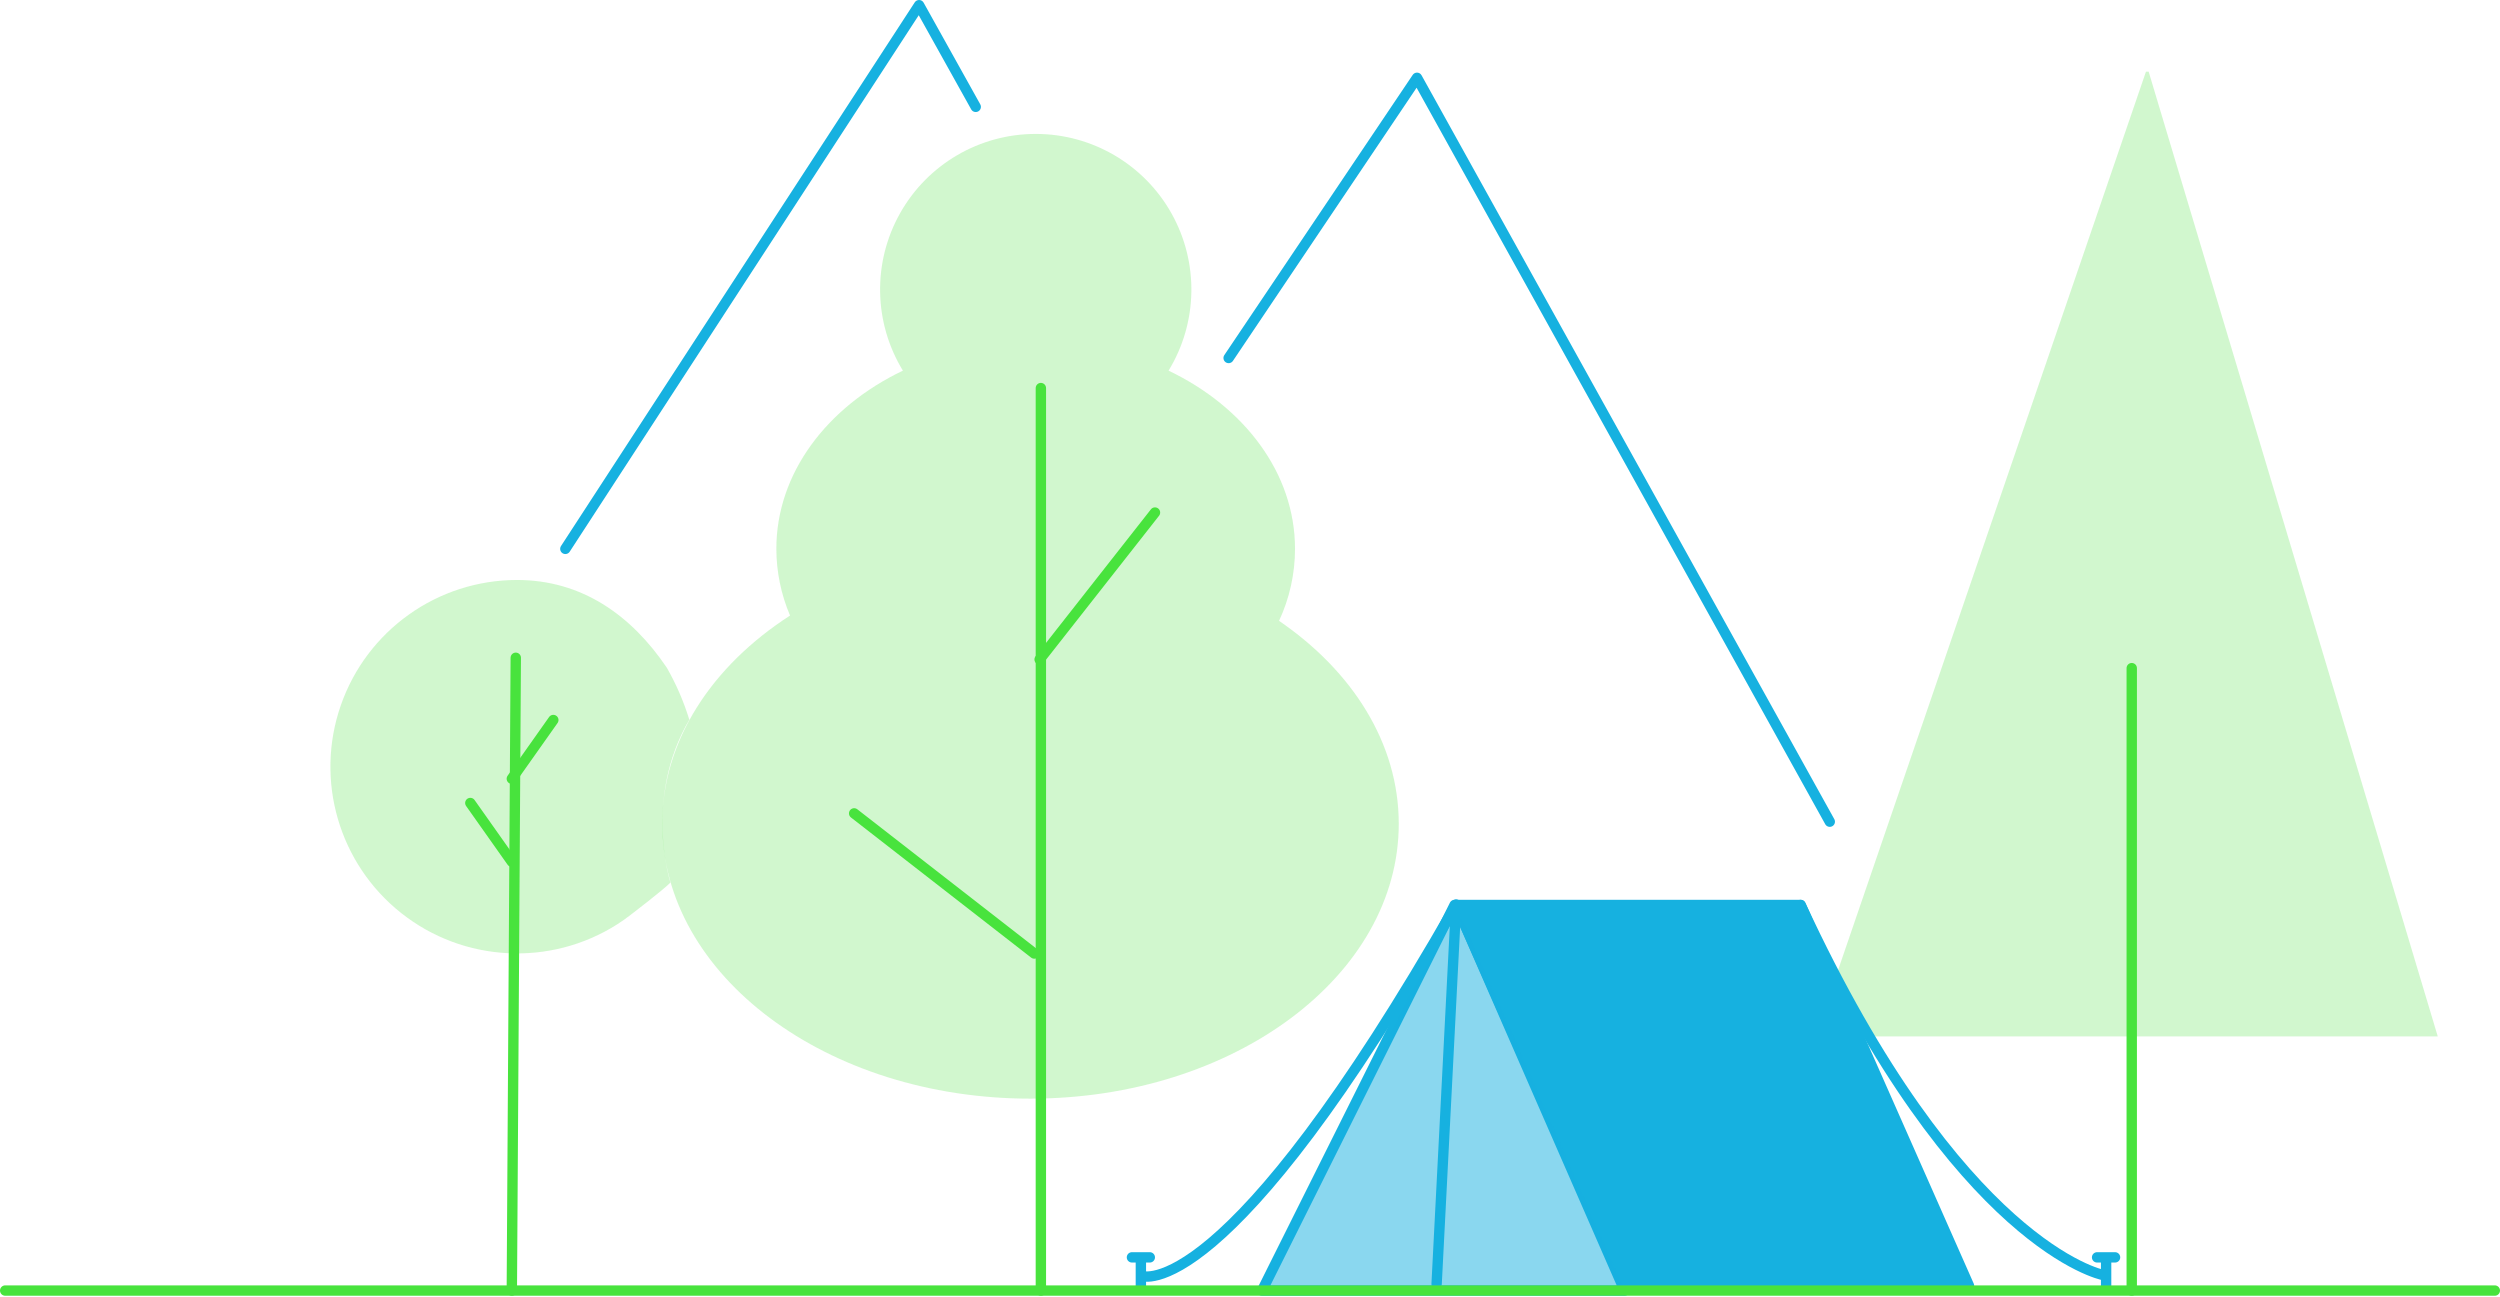 <?xml version="1.0" encoding="UTF-8"?>
<svg width="241px" height="125px" viewBox="0 0 241 125" version="1.1" xmlns="http://www.w3.org/2000/svg" xmlns:xlink="http://www.w3.org/1999/xlink">
    <!-- Generator: Sketch 60 (88103) - https://sketch.com -->
    <title>Create_a_space</title>
    <desc>Created with Sketch.</desc>
    <g id="Create_a_space" stroke="none" stroke-width="1" fill="none" fill-rule="evenodd">
        <g id="Create-a-space-1.0" transform="translate(-796, -404)">
            <g id="App" transform="translate(162, 103)">
                <g id="content" transform="translate(550, 76)">
                    <g id="Create-a-space" transform="translate(84, 225)">
                        <polygon id="Path" fill="#48E33D" opacity="0.25" points="206.87 6.91 207.13 6.91 235 99.91 175 99.91"></polygon>
                        <polygon id="Path" stroke="#16B1E0" stroke-linecap="round" stroke-linejoin="round" points="140.22 87.24 140.37 87.24 156.61 124.41 121.66 124.41"></polygon>
                        <polygon id="Path" stroke="#16B1E0" stroke-linecap="round" stroke-linejoin="round" points="140.37 87.24 173.58 87.24 189.81 123.94 156.61 123.94"></polygon>
                        <polygon id="Path" fill="#16B1E0" opacity="0.5" points="140.22 87.24 140.37 87.24 156.61 124.44 121.65 124.44"></polygon>
                        <polygon id="Path" fill="#16B1E0" points="140.37 87.24 173.58 87.24 189.81 123.94 156.61 123.94"></polygon>
                        <path d="M202.7,122.9 C202.7,122.9 188.84,120.15 173.58,87.24" id="Path" stroke="#16B1E0" stroke-linecap="round" stroke-linejoin="round"></path>
                        <path d="M110.05,123 C110.05,123 118.11,126.23 140.37,87.2 L138.49,123.77" id="Path" stroke="#16B1E0" stroke-linecap="round" stroke-linejoin="round"></path>
                        <line x1="109.98" y1="121.42" x2="109.98" y2="124.06" id="Path" stroke="#16B1E0" stroke-linecap="round" stroke-linejoin="round"></line>
                        <line x1="109.12" y1="121.21" x2="110.84" y2="121.21" id="Path" stroke="#16B1E0" stroke-linecap="round" stroke-linejoin="round"></line>
                        <line x1="203.03" y1="121.42" x2="203.03" y2="124.06" id="Path" stroke="#16B1E0" stroke-linecap="round" stroke-linejoin="round"></line>
                        <line x1="202.16" y1="121.21" x2="203.89" y2="121.21" id="Path" stroke="#16B1E0" stroke-linecap="round" stroke-linejoin="round"></line>
                        <polyline id="Path" stroke="#16B1E0" stroke-linecap="round" stroke-linejoin="round" points="54.5 52.91 88.6 0.5 94.06 10.3"></polyline>
                        <polyline id="Path" stroke="#16B1E0" stroke-linecap="round" stroke-linejoin="round" points="118.44 34.51 136.6 7.5 176.39 79.21"></polyline>
                        <line x1="205.5" y1="64.41" x2="205.5" y2="124.41" id="Path" stroke="#48E33D" stroke-linecap="round" stroke-linejoin="round"></line>
                        <line x1="0.5" y1="124.41" x2="240.5" y2="124.41" id="Path" stroke="#48E33D" stroke-linecap="round" stroke-linejoin="round"></line>
                        <path d="M99.84,12.91 C105.267,12.906 110.273,15.835 112.93,20.568 C115.586,25.3 115.479,31.099 112.65,35.73 C119.95,39.22 124.84,45.61 124.84,52.91 C124.839,55.308 124.313,57.677 123.3,59.85 C130.39,64.7 134.84,71.67 134.84,79.41 C134.84,94.05 118.95,105.91 99.34,105.91 C79.73,105.91 63.84,94.05 63.84,79.41 C63.84,71.41 68.62,64.2 76.16,59.34 C75.294,57.307 74.845,55.12 74.84,52.91 C74.84,45.61 79.73,39.22 87.04,35.73 C84.212,31.1 84.104,25.304 86.758,20.572 C89.412,15.84 94.415,12.91 99.84,12.91 L99.84,12.91 Z" id="Path" fill="#48E33D" opacity="0.25"></path>
                        <line x1="100.34" y1="37.41" x2="100.34" y2="124.41" id="Path" stroke="#48E33D" stroke-linecap="round" stroke-linejoin="round"></line>
                        <line x1="111.34" y1="49.41" x2="100.22" y2="63.57" id="Path" stroke="#48E33D" stroke-linecap="round" stroke-linejoin="round"></line>
                        <line x1="82.34" y1="78.41" x2="99.71" y2="91.92" id="Path" stroke="#48E33D" stroke-linecap="round" stroke-linejoin="round"></line>
                        <line x1="53.34" y1="69.41" x2="49.34" y2="75.07" id="Path" stroke="#48E33D" stroke-linecap="round" stroke-linejoin="round"></line>
                        <path d="M64.27,64.35 C60.84,59.28 56.06,55.91 49.84,55.91 C42.18,55.915 35.363,60.768 32.85,68.003 C30.336,75.238 32.677,83.272 38.683,88.025 C44.69,92.778 53.046,93.21 59.51,89.1 C59.97,88.8 60.42,88.49 60.85,88.15 C60.85,88.15 63.91,85.81 64.63,85.08 C64.63,85.08 62.01,76.96 66.45,69.38 C65.913,67.627 65.182,65.94 64.27,64.35 Z" id="Path" fill="#48E33D" fill-rule="nonzero" opacity="0.25"></path>
                        <line x1="45.34" y1="77.41" x2="49.34" y2="83.07" id="Path" stroke="#48E33D" stroke-linecap="round" stroke-linejoin="round"></line>
                        <line x1="49.72" y1="63.41" x2="49.34" y2="124.41" id="Path" stroke="#48E33D" stroke-linecap="round" stroke-linejoin="round"></line>
                    </g>
                </g>
            </g>
        </g>
    </g>
</svg>